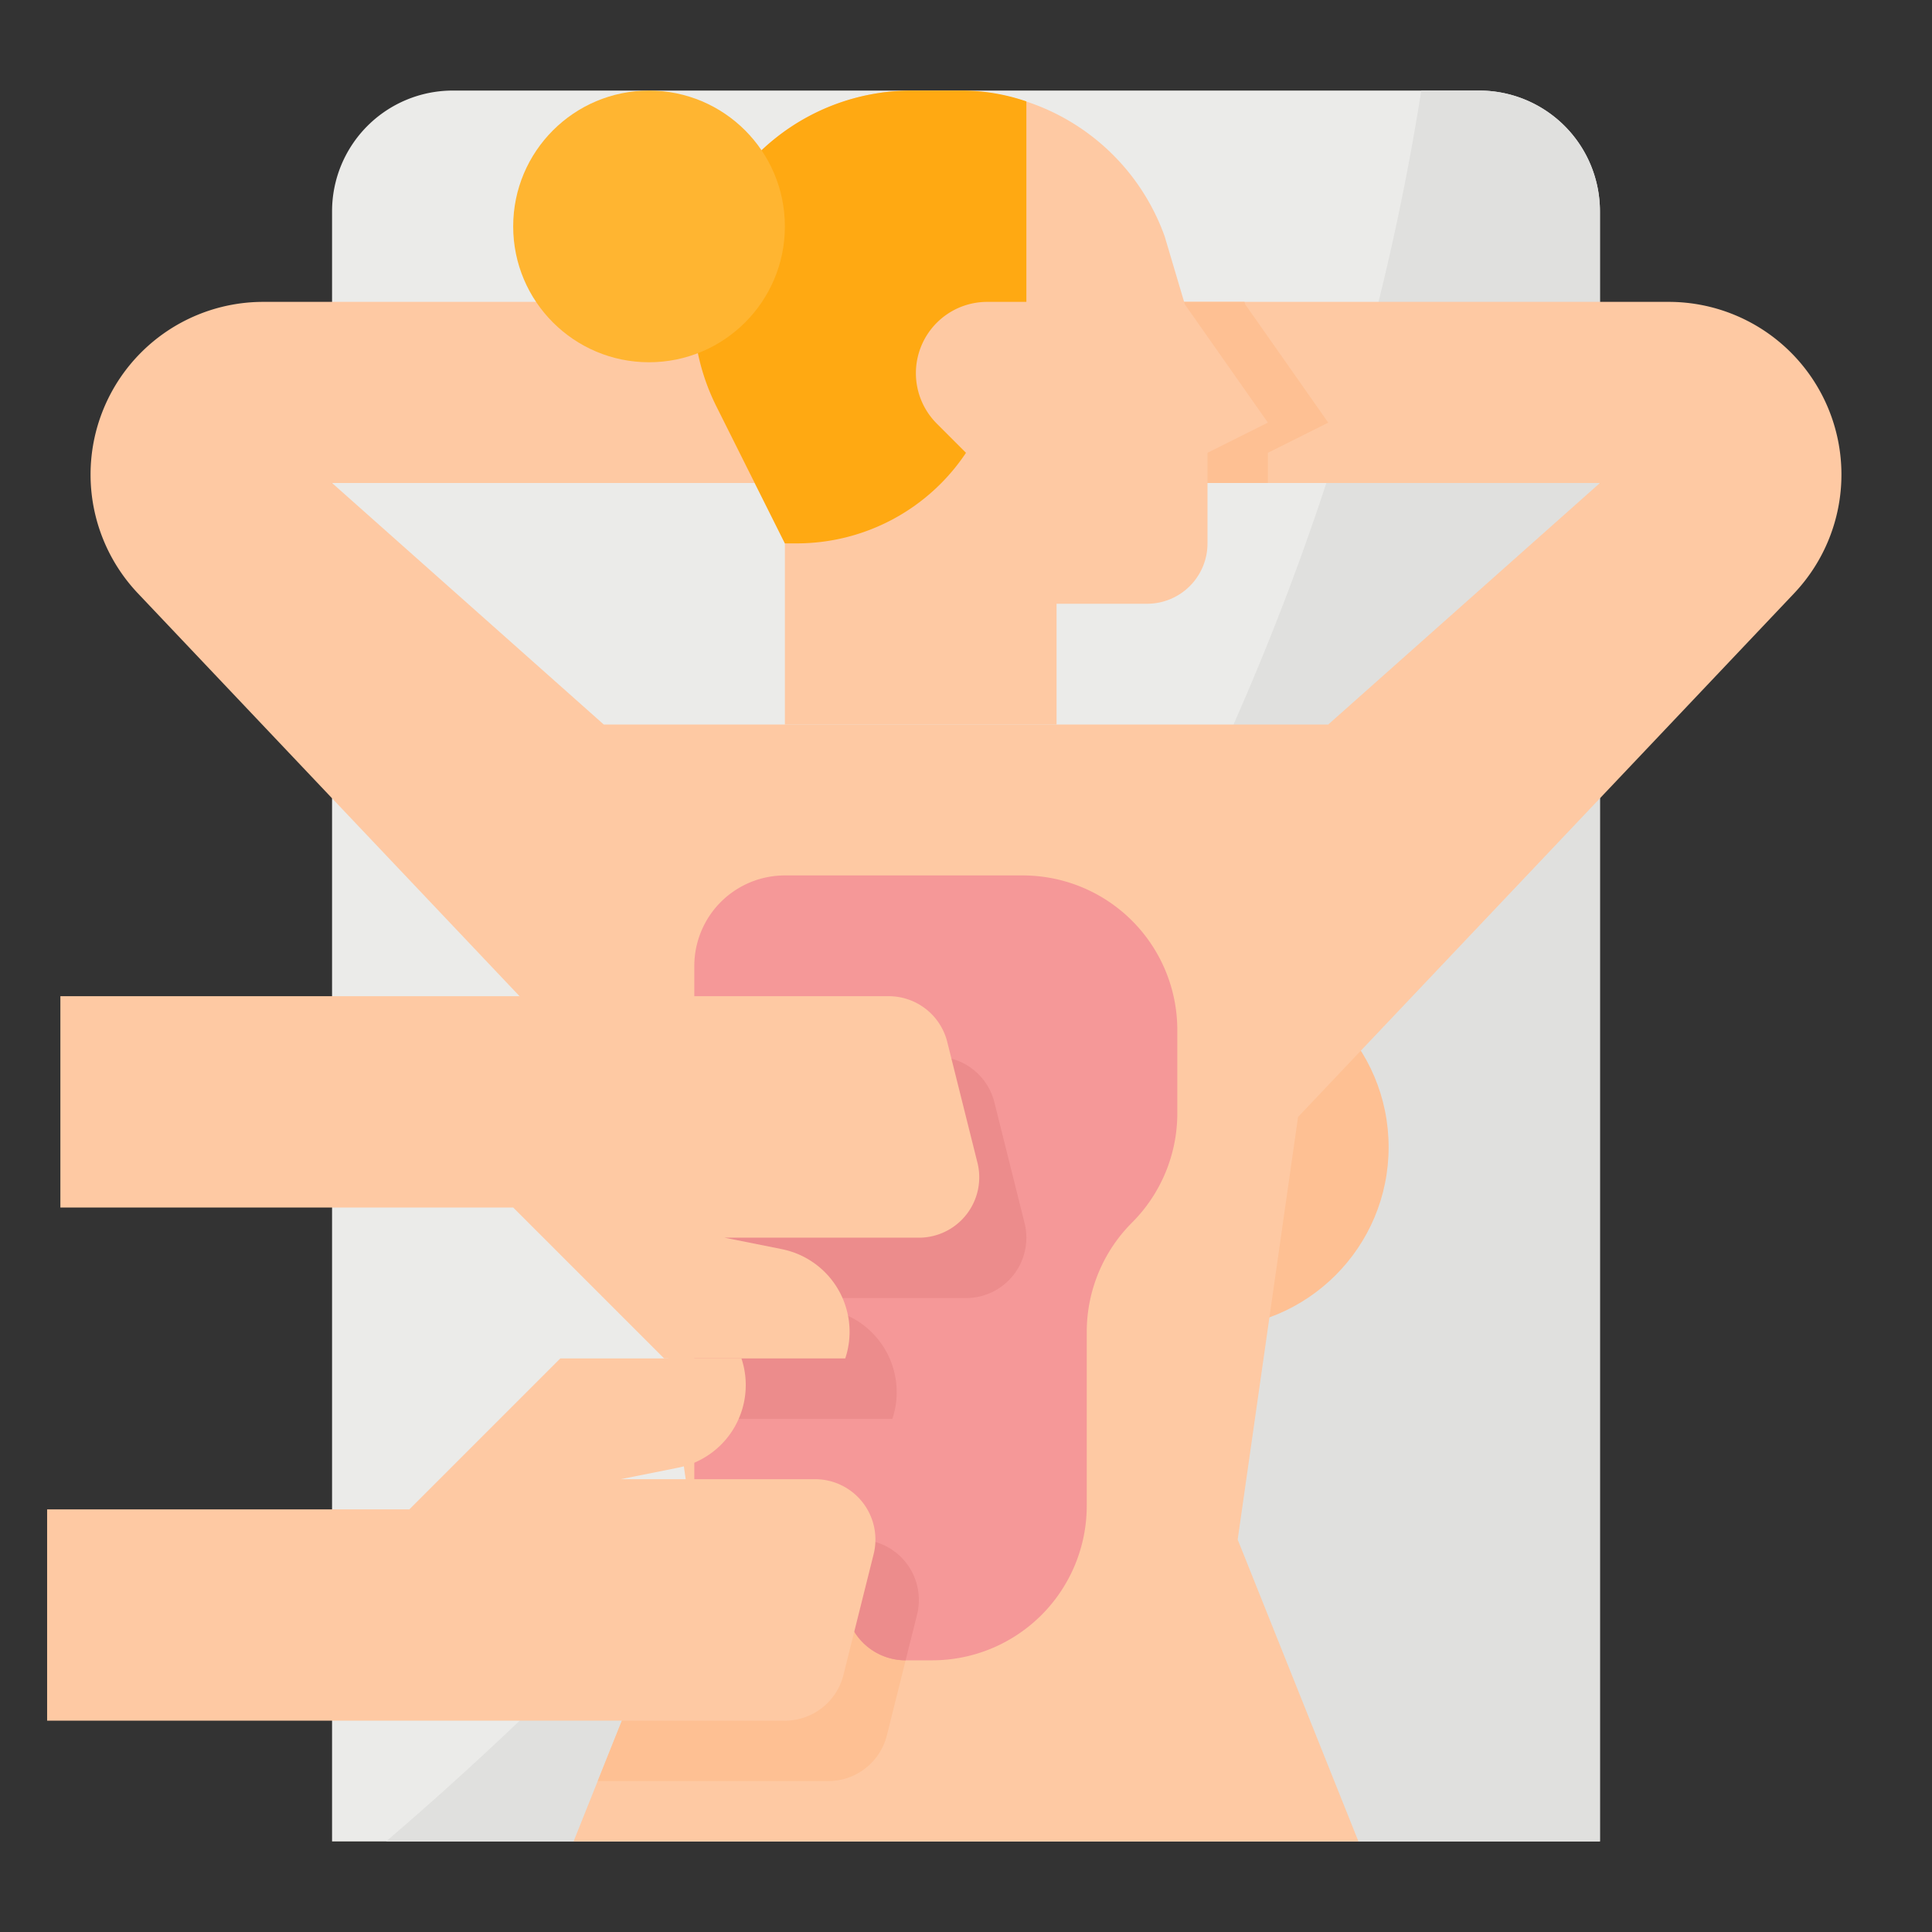 <svg xmlns="http://www.w3.org/2000/svg" viewBox="0 0 64 64"><rect x="0" y="0" width="64" height="64" fill="#333333" stroke="none"/><title>body-treatment-cream-spa</title><g id="flat"><path d="M15,3H49a4,4,0,0,1,4,4V61a0,0,0,0,1,0,0H11a0,0,0,0,1,0,0V7A4,4,0,0,1,15,3Z" style="fill:#ebebe9"/><path d="M53,7a4,4,0,0,0-4-4H47.082C42.544,31.8,23.656,51.694,12.789,61H53Z" style="fill:#e0e0de"/><circle cx="40" cy="38" r="6" style="fill:#fec093"/><path d="M32,61H45L41,51l2-14L59.432,19.655A5.721,5.721,0,0,0,61,15.721h0A5.721,5.721,0,0,0,55.279,10H38v6H53l-9,8H20l-9-8H26V10H8.721A5.721,5.721,0,0,0,3,15.721H3a5.721,5.721,0,0,0,1.568,3.934L21,37l2,14L19,61Z" style="fill:#fec9a3"/><path d="M29.379,57.485l1-4A2,2,0,0,0,28.438,51H23l-3.2,8h7.638A2,2,0,0,0,29.379,57.485Z" style="fill:#fec093"/><polygon points="38 16 42 16 42 15 44 14 41.25 10.083 41.225 10 38 10 38 16" style="fill:#fec093"/><path d="M39.25,10.083,42,14l-2,1v3a2,2,0,0,1-2,2H35v4H26V18l-2.27-4.54a7.226,7.226,0,0,1,.189-6.818h0A7.228,7.228,0,0,1,30.194,3H31.9a7.287,7.287,0,0,1,6.682,4.833Z" style="fill:#fec9a3"/><path d="M32,15l-.968-.968A2.362,2.362,0,0,1,32.7,10H34V3.359A6.588,6.588,0,0,0,31.9,3H30.194A7.228,7.228,0,0,0,23.73,13.46L26,18h.394A6.738,6.738,0,0,0,32,15Z" style="fill:#ffa912"/><circle cx="21.5" cy="7.5" r="4.5" style="fill:#ffb531"/><path d="M33.879,29H26a3,3,0,0,0-3,3V49a2,2,0,0,0,2,2h1a2,2,0,0,1,2,2h0a2,2,0,0,0,2,2h.879A5.121,5.121,0,0,0,36,49.879V44.121A5.122,5.122,0,0,1,37.5,40.5h0A5.122,5.122,0,0,0,39,36.879V34.121A5.121,5.121,0,0,0,33.879,29Z" style="fill:#f59898"/><path d="M28.438,51H26a2,2,0,0,1,2,2,2,2,0,0,0,2,2l.379-1.515A2,2,0,0,0,28.438,51Z" style="fill:#ec8c8c"/><path d="M29.561,47a2.792,2.792,0,0,0-2.1-3.62l-1.9-.38H32a2,2,0,0,0,1.94-2.485l-1-4A2,2,0,0,0,31,35H23V46.439l.561.561Z" style="fill:#ec8c8c"/><path d="M2,33H29.438a2,2,0,0,1,1.941,1.515l1,4A2,2,0,0,1,30.438,41H24l1.9.38A2.791,2.791,0,0,1,28,45H22l-5-5H2" style="fill:#fec9a3"/><path d="M1.561,57H26a2,2,0,0,0,1.94-1.515l1-4A2,2,0,0,0,27,49H20.561l1.9-.38a2.792,2.792,0,0,0,2.1-3.62h-6l-5,5h-12" style="fill:#fec9a3"/></g></svg>